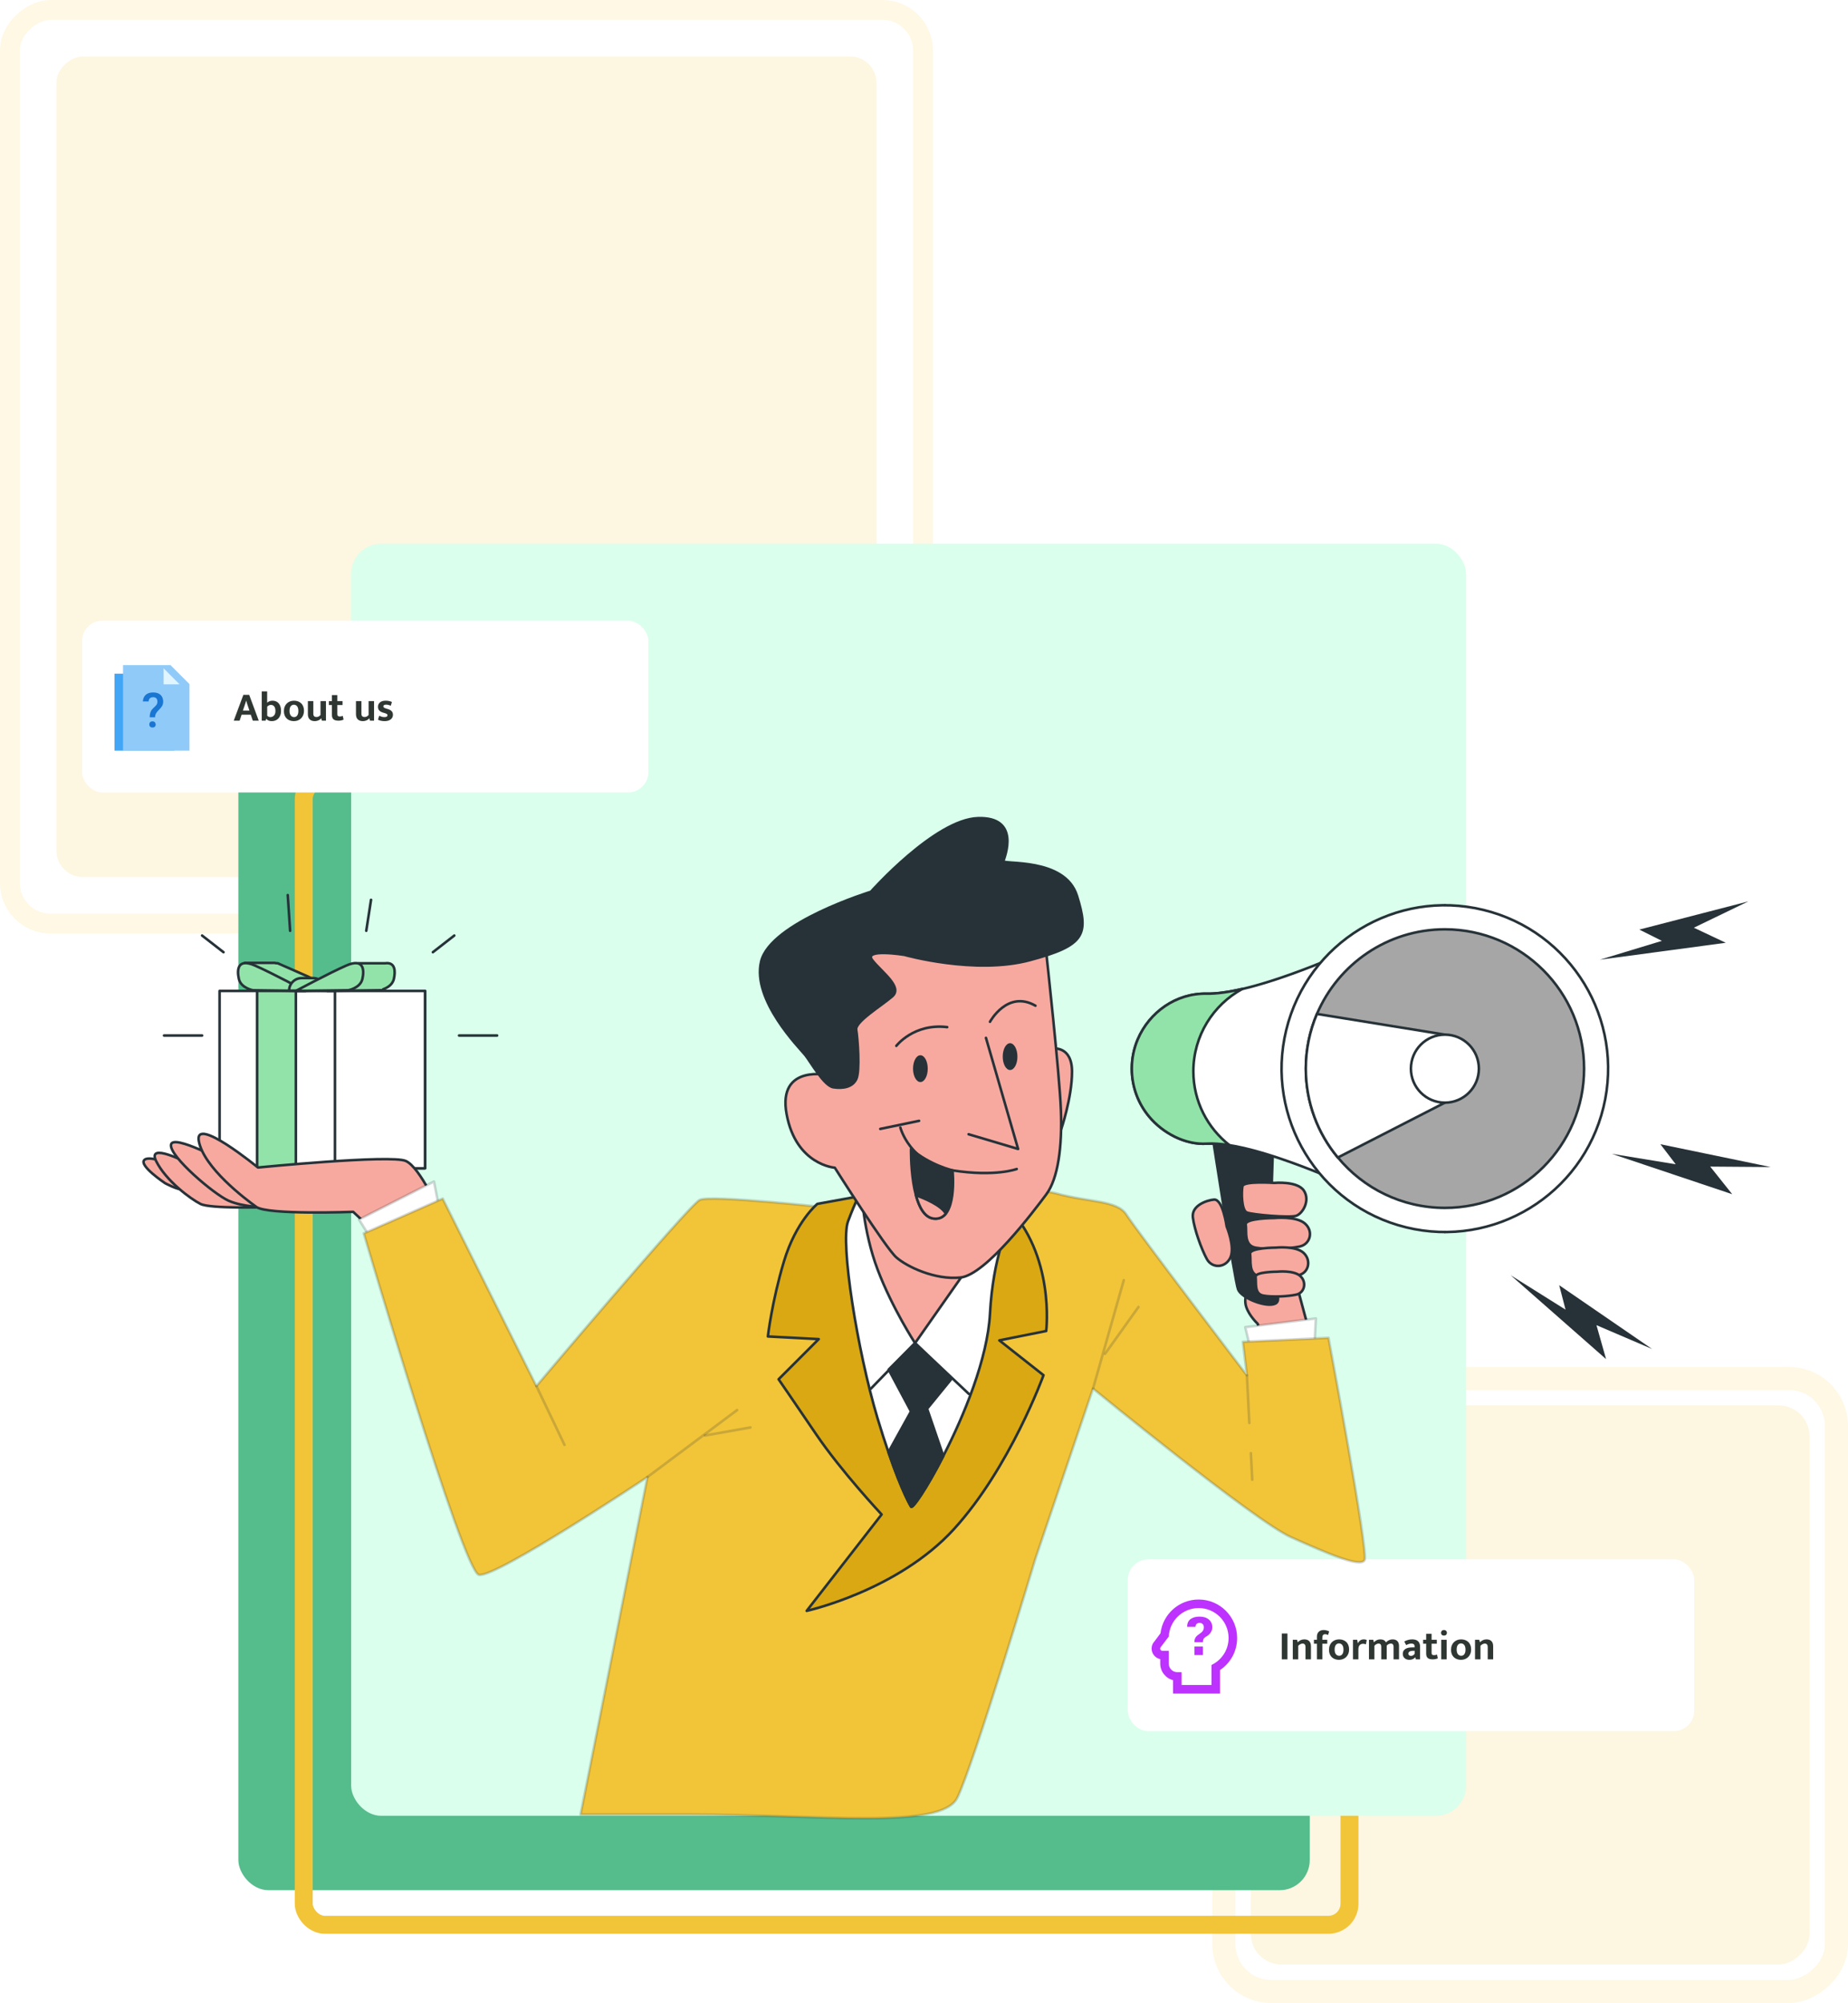 <svg width="721" height="781" viewBox="0 0 721 781" fill="none" xmlns="http://www.w3.org/2000/svg">
<g opacity="0.15">
<rect x="706" y="548" width="218" height="218" rx="12" transform="rotate(90 706 548)" fill="#F2C438"/>
<rect x="716.5" y="537.5" width="239" height="239" rx="18.5" transform="rotate(90 716.5 537.5)" stroke="#FBCF4A" stroke-width="9"/>
</g>
<g opacity="0.15">
<rect x="557.688" y="491.312" width="116.375" height="116.375" rx="6.167" transform="rotate(90 557.688 491.312)" fill="#FBCF4A" stroke="#FBCF4A" stroke-width="0.536"/>
<rect x="563.587" y="485.413" width="128.173" height="128.173" rx="9.921" transform="rotate(90 563.587 485.413)" stroke="#FBCF4A" stroke-width="4.827"/>
</g>
<g opacity="0.15">
<rect x="341.984" y="22.016" width="319.968" height="319.968" rx="10.302" transform="rotate(90 341.984 22.016)" fill="#F2C438"/>
<rect x="360.137" y="3.863" width="356.274" height="356.274" rx="15.882" transform="rotate(90 360.137 3.863)" stroke="#FBCF4A" stroke-width="7.726"/>
</g>
<g opacity="0.15">
<rect x="276.04" y="311.166" width="139.148" height="139.148" rx="5.295" transform="rotate(90 276.04 311.166)" fill="#FBCF4A" stroke="#FBCF4A" stroke-width="0.46"/>
<rect x="283.805" y="303.402" width="154.677" height="154.677" rx="8.517" transform="rotate(90 283.805 303.402)" stroke="#FBCF4A" stroke-width="4.144"/>
</g>
<rect x="93" y="275" width="418" height="462" rx="11.74" fill="#55BC8C"/>
<rect x="118.5" y="303.5" width="408" height="447" rx="8.24" stroke="#F2C438" stroke-width="7"/>
<rect x="137" y="212" width="435" height="496" rx="11.74" fill="#DAFFED"/>
<g filter="url(#filter0_d_101_331)">
<rect x="26" y="242" width="221" height="67" rx="8" fill="white"/>
</g>
<path d="M94.76 277.064H97.32L96.856 275.72C96.707 275.304 96.568 274.888 96.44 274.472C96.312 274.045 96.189 273.619 96.072 273.192H96.04C95.923 273.597 95.795 274.013 95.656 274.44C95.517 274.856 95.373 275.283 95.224 275.72L94.76 277.064ZM94.952 270.92H97.224L100.952 281H98.632L97.848 278.68H94.264L93.48 281H91.192L94.952 270.92ZM109.653 277.208C109.653 277.816 109.562 278.365 109.381 278.856C109.2 279.347 108.949 279.768 108.629 280.12C108.309 280.461 107.93 280.723 107.493 280.904C107.056 281.085 106.581 281.176 106.069 281.176C105.568 281.176 105.141 281.101 104.789 280.952C104.437 280.792 104.128 280.573 103.861 280.296H103.797L103.653 281H102.117V269.576H104.229V273.992C104.496 273.747 104.805 273.555 105.157 273.416C105.52 273.277 105.904 273.208 106.309 273.208C107.354 273.208 108.17 273.56 108.757 274.264C109.354 274.968 109.653 275.949 109.653 277.208ZM107.461 277.256C107.461 276.467 107.306 275.869 106.997 275.464C106.688 275.048 106.25 274.84 105.685 274.84C105.386 274.84 105.109 274.915 104.853 275.064C104.597 275.203 104.394 275.363 104.245 275.544V279.048C104.384 279.208 104.56 279.341 104.773 279.448C104.997 279.555 105.232 279.608 105.477 279.608C105.733 279.608 105.978 279.56 106.213 279.464C106.458 279.368 106.672 279.224 106.853 279.032C107.045 278.84 107.194 278.6 107.301 278.312C107.408 278.013 107.461 277.661 107.461 277.256ZM118.603 277.128C118.603 277.757 118.501 278.323 118.299 278.824C118.096 279.325 117.813 279.752 117.451 280.104C117.099 280.445 116.683 280.712 116.203 280.904C115.723 281.085 115.205 281.176 114.651 281.176C114.096 281.176 113.579 281.091 113.099 280.92C112.629 280.749 112.219 280.499 111.867 280.168C111.525 279.837 111.253 279.432 111.051 278.952C110.859 278.461 110.763 277.907 110.763 277.288C110.763 276.637 110.864 276.061 111.067 275.56C111.269 275.048 111.547 274.621 111.899 274.28C112.261 273.928 112.683 273.661 113.163 273.48C113.643 273.299 114.16 273.208 114.715 273.208C115.269 273.208 115.781 273.293 116.251 273.464C116.731 273.635 117.141 273.885 117.483 274.216C117.835 274.536 118.107 274.941 118.299 275.432C118.501 275.923 118.603 276.488 118.603 277.128ZM116.411 277.208C116.411 276.771 116.363 276.397 116.267 276.088C116.171 275.779 116.043 275.528 115.883 275.336C115.723 275.144 115.536 275.005 115.323 274.92C115.109 274.824 114.891 274.776 114.667 274.776C114.443 274.776 114.229 274.819 114.027 274.904C113.824 274.979 113.643 275.112 113.483 275.304C113.323 275.485 113.195 275.731 113.099 276.04C113.003 276.349 112.955 276.739 112.955 277.208C112.955 277.624 113.003 277.987 113.099 278.296C113.195 278.595 113.323 278.84 113.483 279.032C113.653 279.224 113.84 279.368 114.043 279.464C114.256 279.56 114.475 279.608 114.699 279.608C114.923 279.608 115.136 279.571 115.339 279.496C115.541 279.411 115.723 279.272 115.883 279.08C116.043 278.888 116.171 278.643 116.267 278.344C116.363 278.035 116.411 277.656 116.411 277.208ZM125.044 273.368H127.172V281H125.588L125.364 280.136H125.3C125.183 280.253 125.044 280.376 124.884 280.504C124.735 280.621 124.554 280.733 124.34 280.84C124.138 280.936 123.903 281.016 123.636 281.08C123.38 281.144 123.092 281.176 122.772 281.176C121.951 281.176 121.3 280.947 120.82 280.488C120.351 280.029 120.116 279.352 120.116 278.456V273.368H122.244V278.28C122.244 278.739 122.351 279.069 122.564 279.272C122.788 279.475 123.071 279.576 123.412 279.576C123.796 279.576 124.122 279.496 124.388 279.336C124.666 279.176 124.884 278.989 125.044 278.776V273.368ZM133.645 274.904H131.613V278.424C131.613 278.787 131.693 279.037 131.853 279.176C132.024 279.304 132.248 279.368 132.525 279.368C132.738 279.368 132.957 279.347 133.181 279.304C133.405 279.261 133.586 279.203 133.725 279.128L134.045 280.616C133.864 280.701 133.592 280.787 133.229 280.872C132.866 280.957 132.482 281 132.077 281C131.149 281 130.488 280.819 130.093 280.456C129.698 280.083 129.501 279.528 129.501 278.792V274.904H128.317V273.368H129.501V271.016H131.613V273.368H133.645V274.904ZM143.81 273.368H145.938V281H144.354L144.13 280.136H144.066C143.949 280.253 143.81 280.376 143.65 280.504C143.501 280.621 143.319 280.733 143.106 280.84C142.903 280.936 142.669 281.016 142.402 281.08C142.146 281.144 141.858 281.176 141.538 281.176C140.717 281.176 140.066 280.947 139.586 280.488C139.117 280.029 138.882 279.352 138.882 278.456V273.368H141.01V278.28C141.01 278.739 141.117 279.069 141.33 279.272C141.554 279.475 141.837 279.576 142.178 279.576C142.562 279.576 142.887 279.496 143.154 279.336C143.431 279.176 143.65 278.989 143.81 278.776V273.368ZM152.459 275.192C151.829 274.893 151.221 274.744 150.635 274.744C150.293 274.744 150.027 274.803 149.835 274.92C149.653 275.037 149.563 275.197 149.563 275.4C149.563 275.603 149.643 275.768 149.803 275.896C149.973 276.024 150.309 276.163 150.811 276.312L151.291 276.456C151.952 276.648 152.453 276.925 152.795 277.288C153.136 277.651 153.307 278.12 153.307 278.696C153.307 279.453 153.013 280.056 152.427 280.504C151.851 280.952 151.067 281.176 150.075 281.176C149.061 281.176 148.192 280.995 147.467 280.632L147.947 279.064C148.256 279.224 148.581 279.357 148.923 279.464C149.264 279.56 149.611 279.608 149.963 279.608C150.389 279.608 150.699 279.544 150.891 279.416C151.093 279.277 151.195 279.101 151.195 278.888C151.195 278.664 151.099 278.493 150.907 278.376C150.715 278.248 150.352 278.109 149.819 277.96L149.323 277.816C148.683 277.603 148.213 277.32 147.915 276.968C147.616 276.616 147.467 276.147 147.467 275.56C147.467 274.867 147.728 274.301 148.251 273.864C148.773 273.427 149.504 273.208 150.443 273.208C151.371 273.208 152.192 273.373 152.907 273.704L152.459 275.192Z" fill="#2F3733"/>
<path d="M68 292.667H44.667V262.667H61.334L68 269.333V292.667Z" fill="#42A5F5"/>
<path d="M73.926 292.667H48V259.333H66.519L73.926 266.741V292.667Z" fill="#90CAF9"/>
<path d="M70.083 266.833H63.833V260.583L70.083 266.833Z" fill="#E1F5FE"/>
<path d="M58.417 279.583C58.417 275.667 61.417 275.917 61.417 273.583C61.417 273 61.25 271.833 59.75 271.833C58.083 271.833 58 273.167 58 273.5H55.75C55.75 272.917 56 270 59.75 270C63.583 270 63.667 273 63.667 273.583C63.667 276.5 60.5 276.917 60.5 279.667H58.417V279.583ZM58.25 282.5C58.25 282.333 58.25 281.25 59.5 281.25C60.667 281.25 60.75 282.333 60.75 282.5C60.75 282.833 60.583 283.667 59.5 283.667C58.417 283.667 58.25 282.833 58.25 282.5Z" fill="#1976D2"/>
<g filter="url(#filter1_d_101_331)">
<rect x="434" y="608" width="221" height="67" rx="8" fill="white"/>
</g>
<path d="M502.296 636.92V647H500.104V636.92H502.296ZM506.51 647H504.382V639.368H506.046L506.302 640.344C506.654 639.981 507.038 639.704 507.454 639.512C507.881 639.309 508.35 639.208 508.862 639.208C509.705 639.208 510.35 639.437 510.798 639.896C511.246 640.355 511.47 641.021 511.47 641.896V647H509.342V642.12C509.342 641.725 509.246 641.416 509.054 641.192C508.862 640.957 508.579 640.84 508.206 640.84C507.929 640.84 507.635 640.92 507.326 641.08C507.027 641.229 506.755 641.437 506.51 641.704V647ZM516.455 635.56C516.839 635.56 517.218 635.613 517.591 635.72C517.964 635.816 518.29 635.944 518.567 636.104L518.151 637.496C517.97 637.411 517.788 637.341 517.607 637.288C517.426 637.224 517.228 637.192 517.015 637.192C516.642 637.192 516.364 637.304 516.183 637.528C516.002 637.741 515.911 638.109 515.911 638.632V639.368H517.831V640.904H515.911V647H513.799V640.904H512.631V639.368H513.799V638.184C513.799 637.331 514.039 636.68 514.519 636.232C514.999 635.784 515.644 635.56 516.455 635.56ZM526.353 643.128C526.353 643.757 526.251 644.323 526.049 644.824C525.846 645.325 525.563 645.752 525.201 646.104C524.849 646.445 524.433 646.712 523.953 646.904C523.473 647.085 522.955 647.176 522.401 647.176C521.846 647.176 521.329 647.091 520.849 646.92C520.379 646.749 519.969 646.499 519.617 646.168C519.275 645.837 519.003 645.432 518.801 644.952C518.609 644.461 518.513 643.907 518.513 643.288C518.513 642.637 518.614 642.061 518.817 641.56C519.019 641.048 519.297 640.621 519.649 640.28C520.011 639.928 520.433 639.661 520.913 639.48C521.393 639.299 521.91 639.208 522.465 639.208C523.019 639.208 523.531 639.293 524.001 639.464C524.481 639.635 524.891 639.885 525.233 640.216C525.585 640.536 525.857 640.941 526.049 641.432C526.251 641.923 526.353 642.488 526.353 643.128ZM524.161 643.208C524.161 642.771 524.113 642.397 524.017 642.088C523.921 641.779 523.793 641.528 523.633 641.336C523.473 641.144 523.286 641.005 523.073 640.92C522.859 640.824 522.641 640.776 522.417 640.776C522.193 640.776 521.979 640.819 521.777 640.904C521.574 640.979 521.393 641.112 521.233 641.304C521.073 641.485 520.945 641.731 520.849 642.04C520.753 642.349 520.705 642.739 520.705 643.208C520.705 643.624 520.753 643.987 520.849 644.296C520.945 644.595 521.073 644.84 521.233 645.032C521.403 645.224 521.59 645.368 521.793 645.464C522.006 645.56 522.225 645.608 522.449 645.608C522.673 645.608 522.886 645.571 523.089 645.496C523.291 645.411 523.473 645.272 523.633 645.08C523.793 644.888 523.921 644.643 524.017 644.344C524.113 644.035 524.161 643.656 524.161 643.208ZM527.866 647V639.368H529.514L529.754 640.744C529.936 640.339 530.224 639.981 530.618 639.672C531.013 639.363 531.509 639.208 532.106 639.208C532.352 639.208 532.57 639.235 532.762 639.288C532.954 639.341 533.114 639.405 533.242 639.48L532.89 641.16C532.773 641.096 532.624 641.043 532.442 641C532.261 640.947 532.048 640.92 531.802 640.92C531.28 640.92 530.842 641.096 530.49 641.448C530.149 641.789 529.978 642.355 529.978 643.144V647H527.866ZM536.229 647H534.101V639.368H535.765L536.021 640.344C536.362 639.992 536.735 639.715 537.141 639.512C537.546 639.309 538.005 639.208 538.517 639.208C539.605 639.208 540.346 639.603 540.741 640.392C541.082 640.019 541.471 639.731 541.909 639.528C542.346 639.315 542.815 639.208 543.317 639.208C544.127 639.208 544.746 639.427 545.173 639.864C545.61 640.301 545.829 640.936 545.829 641.768V647H543.701V642.008C543.701 641.645 543.61 641.363 543.429 641.16C543.258 640.947 543.002 640.84 542.661 640.84C542.373 640.84 542.079 640.909 541.781 641.048C541.493 641.187 541.242 641.384 541.029 641.64V647H538.901V642.008C538.901 641.645 538.81 641.363 538.629 641.16C538.458 640.947 538.202 640.84 537.861 640.84C537.573 640.84 537.279 640.92 536.981 641.08C536.693 641.229 536.442 641.437 536.229 641.704V647ZM547.885 640.04C548.344 639.773 548.829 639.571 549.341 639.432C549.853 639.283 550.397 639.208 550.973 639.208C551.432 639.208 551.848 639.261 552.221 639.368C552.605 639.475 552.93 639.645 553.197 639.88C553.474 640.104 553.682 640.397 553.821 640.76C553.97 641.112 554.045 641.539 554.045 642.04V647H552.397L552.205 646.216H552.141C551.896 646.515 551.581 646.749 551.197 646.92C550.824 647.091 550.386 647.176 549.885 647.176C549.469 647.176 549.101 647.117 548.781 647C548.461 646.872 548.189 646.707 547.965 646.504C547.741 646.291 547.57 646.04 547.453 645.752C547.346 645.464 547.293 645.155 547.293 644.824C547.293 644.387 547.384 644.013 547.565 643.704C547.757 643.384 548.018 643.123 548.349 642.92C548.68 642.717 549.064 642.568 549.501 642.472C549.949 642.376 550.429 642.328 550.941 642.328H551.901V641.864C551.901 641.512 551.789 641.256 551.565 641.096C551.352 640.925 551.048 640.84 550.653 640.84C550.344 640.84 550.024 640.888 549.693 640.984C549.373 641.08 549.016 641.235 548.621 641.448L547.885 640.04ZM551.917 643.656L551.229 643.672C550.578 643.693 550.125 643.805 549.869 644.008C549.613 644.2 549.485 644.435 549.485 644.712C549.485 645.075 549.592 645.325 549.805 645.464C550.029 645.592 550.28 645.656 550.557 645.656C550.834 645.656 551.096 645.576 551.341 645.416C551.597 645.256 551.789 645.069 551.917 644.856V643.656ZM560.567 640.904H558.535V644.424C558.535 644.787 558.615 645.037 558.775 645.176C558.946 645.304 559.17 645.368 559.447 645.368C559.66 645.368 559.879 645.347 560.103 645.304C560.327 645.261 560.508 645.203 560.647 645.128L560.967 646.616C560.786 646.701 560.514 646.787 560.151 646.872C559.788 646.957 559.404 647 558.999 647C558.071 647 557.41 646.819 557.015 646.456C556.62 646.083 556.423 645.528 556.423 644.792V640.904H555.239V639.368H556.423V637.016H558.535V639.368H560.567V640.904ZM562.292 647V639.368H564.42V647H562.292ZM563.364 637.736C563.002 637.736 562.719 637.635 562.516 637.432C562.314 637.219 562.212 636.957 562.212 636.648C562.212 636.339 562.314 636.083 562.516 635.88C562.719 635.667 563.002 635.56 563.364 635.56C563.716 635.56 563.994 635.667 564.196 635.88C564.41 636.083 564.516 636.339 564.516 636.648C564.516 636.957 564.415 637.219 564.212 637.432C564.01 637.635 563.727 637.736 563.364 637.736ZM573.962 643.128C573.962 643.757 573.861 644.323 573.658 644.824C573.455 645.325 573.173 645.752 572.81 646.104C572.458 646.445 572.042 646.712 571.562 646.904C571.082 647.085 570.565 647.176 570.01 647.176C569.455 647.176 568.938 647.091 568.458 646.92C567.989 646.749 567.578 646.499 567.226 646.168C566.885 645.837 566.613 645.432 566.41 644.952C566.218 644.461 566.122 643.907 566.122 643.288C566.122 642.637 566.223 642.061 566.426 641.56C566.629 641.048 566.906 640.621 567.258 640.28C567.621 639.928 568.042 639.661 568.522 639.48C569.002 639.299 569.519 639.208 570.074 639.208C570.629 639.208 571.141 639.293 571.61 639.464C572.09 639.635 572.501 639.885 572.842 640.216C573.194 640.536 573.466 640.941 573.658 641.432C573.861 641.923 573.962 642.488 573.962 643.128ZM571.77 643.208C571.77 642.771 571.722 642.397 571.626 642.088C571.53 641.779 571.402 641.528 571.242 641.336C571.082 641.144 570.895 641.005 570.682 640.92C570.469 640.824 570.25 640.776 570.026 640.776C569.802 640.776 569.589 640.819 569.386 640.904C569.183 640.979 569.002 641.112 568.842 641.304C568.682 641.485 568.554 641.731 568.458 642.04C568.362 642.349 568.314 642.739 568.314 643.208C568.314 643.624 568.362 643.987 568.458 644.296C568.554 644.595 568.682 644.84 568.842 645.032C569.013 645.224 569.199 645.368 569.402 645.464C569.615 645.56 569.834 645.608 570.058 645.608C570.282 645.608 570.495 645.571 570.698 645.496C570.901 645.411 571.082 645.272 571.242 645.08C571.402 644.888 571.53 644.643 571.626 644.344C571.722 644.035 571.77 643.656 571.77 643.208ZM577.604 647H575.476V639.368H577.14L577.396 640.344C577.748 639.981 578.132 639.704 578.548 639.512C578.974 639.309 579.444 639.208 579.956 639.208C580.798 639.208 581.444 639.437 581.892 639.896C582.34 640.355 582.564 641.021 582.564 641.896V647H580.436V642.12C580.436 641.725 580.34 641.416 580.148 641.192C579.956 640.957 579.673 640.84 579.3 640.84C579.022 640.84 578.729 640.92 578.42 641.08C578.121 641.229 577.849 641.437 577.604 641.704V647Z" fill="#2F3733"/>
<path d="M467.667 627C474.133 627 479.333 632.233 479.333 638.667C479.333 643.333 476.617 647.317 472.667 649.183V657H461V652H459.333C457.483 652 456 650.517 456 648.667V643.667H453.5C452.8 643.667 452.4 642.833 452.8 642.317L456 638.1C456.147 635.105 457.44 632.282 459.612 630.216C461.785 628.149 464.669 626.998 467.667 627ZM463.2 634.317H466.417C466.433 633.817 466.583 633.433 466.883 633.167C467.192 632.911 467.583 632.775 467.983 632.783C468.5 632.783 468.933 632.95 469.233 633.25C469.533 633.567 469.667 634 469.667 634.5C469.667 635.033 469.55 635.483 469.283 635.867C469.05 636.25 468.7 636.583 468.267 636.85C467.417 637.417 466.833 637.917 466.517 638.367C466.183 638.8 466 639.5 466 640.333H469.333C469.333 639.817 469.4 639.4 469.55 639.1C469.7 638.783 469.983 638.5 470.4 638.233C471.15 637.833 471.767 637.35 472.25 636.683C472.733 636.017 472.983 635.333 472.983 634.5C472.983 633.233 472.533 632.217 471.633 631.467C470.75 630.717 469.533 630.333 467.983 630.333C466.533 630.333 465.367 630.667 464.467 631.317C463.6 632 463.167 632.95 463.183 634.267L463.2 634.317ZM466 645.333H469.333V642H466V645.333ZM467.667 623.667C460.017 623.667 453.683 629.367 452.767 636.833L450.167 640.333H450.117L450.083 640.383C449.167 641.65 449.05 643.317 449.767 644.7C450.367 645.85 451.433 646.65 452.667 646.9V648.667C452.667 651.75 454.8 654.367 457.667 655.117V660.333H476V651.167C480.167 648.383 482.667 643.767 482.667 638.667C482.667 630.383 475.933 623.667 467.667 623.667Z" fill="#BD32FF"/>
<path d="M64.398 461.331C64.398 461.331 54.064 454.455 56.323 452.274C58.582 450.093 69.683 454.887 72.197 458.109C74.732 461.331 73.455 463.59 71.372 463.787C69.29 463.983 64.398 461.331 64.398 461.331Z" fill="#F7A9A0" stroke="#263238" stroke-miterlimit="10" stroke-linecap="round" stroke-linejoin="round"/>
<path d="M73.121 453.414C73.121 453.414 57.109 445.084 60.94 452.765C64.79 460.447 74.397 467.5 78.228 469.425C82.06 471.351 103.219 470.702 103.219 470.702C103.219 470.702 99.368 463.649 95.537 461.744C91.706 459.838 73.121 453.414 73.121 453.414Z" fill="#F7A9A0" stroke="#263238" stroke-miterlimit="10" stroke-linecap="round" stroke-linejoin="round"/>
<path d="M88.504 453.413C88.504 453.413 67.364 441.881 66.716 446.36C66.068 450.84 83.376 465.575 89.132 468.148C94.889 470.702 103.219 470.702 103.219 470.702L88.504 453.413Z" fill="#F7A9A0" stroke="#263238" stroke-miterlimit="10" stroke-linecap="round" stroke-linejoin="round"/>
<path d="M64 403.756H78.848" stroke="#263238" stroke-miterlimit="10" stroke-linecap="round" stroke-linejoin="round"/>
<path d="M179.103 403.756H193.95" stroke="#263238" stroke-miterlimit="10" stroke-linecap="round" stroke-linejoin="round"/>
<path d="M78.848 364.777L87.201 371.272" stroke="#263238" stroke-miterlimit="10" stroke-linecap="round" stroke-linejoin="round"/>
<path d="M177.242 364.777L168.889 371.272" stroke="#263238" stroke-miterlimit="10" stroke-linecap="round" stroke-linejoin="round"/>
<path d="M112.262 349L113.191 362.918" stroke="#263238" stroke-miterlimit="10" stroke-linecap="round" stroke-linejoin="round"/>
<path d="M144.76 350.846L142.9 362.918" stroke="#263238" stroke-miterlimit="10" stroke-linecap="round" stroke-linejoin="round"/>
<path d="M165.82 386.374H85.673V455.532H165.82V386.374Z" fill="white" stroke="#263238" stroke-miterlimit="10" stroke-linecap="round" stroke-linejoin="round"/>
<path d="M115.432 386.374H100.316V455.532H115.432V386.374Z" fill="#92E3A9" stroke="#263238" stroke-miterlimit="10" stroke-linecap="round" stroke-linejoin="round"/>
<path d="M165.819 386.374H130.687V455.532H165.819V386.374Z" fill="white" stroke="#263238" stroke-miterlimit="10" stroke-linecap="round" stroke-linejoin="round"/>
<path d="M120.095 380.733L108.355 375.588C108.036 375.55 107.756 375.538 107.489 375.538L107.298 375.448H95.468L104.687 379.765C104.738 380.415 104.84 381.064 104.98 381.688C105.528 384.044 107.731 385.19 109.17 385.712L109.246 386.068H110.443C110.456 386.068 110.468 386.068 110.468 386.068L130.932 386.349C130.919 386.374 125.673 383.547 120.095 380.733Z" fill="#92E3A9" stroke="#263238" stroke-miterlimit="10" stroke-linecap="round" stroke-linejoin="round"/>
<path d="M119.151 386.374C119.151 386.374 106.379 379.511 99.516 376.493C92.652 373.475 92.385 378.135 93.2 381.713C94.027 385.279 98.688 386.107 98.688 386.107L119.151 386.374Z" fill="#92E3A9" stroke="#263238" stroke-miterlimit="10" stroke-linecap="round" stroke-linejoin="round"/>
<path d="M122.183 381.37H117.688C114.988 381.37 112.798 383.56 112.798 386.259H127.06C127.073 383.547 124.882 381.37 122.183 381.37Z" fill="#92E3A9" stroke="#263238" stroke-miterlimit="10" stroke-linecap="round" stroke-linejoin="round"/>
<path d="M150.276 375.588H139.885L138.535 380.733C132.957 383.547 127.711 386.374 127.711 386.374L148.174 386.094C148.174 386.094 148.187 386.094 148.2 386.094H149.397L149.473 385.737C150.912 385.215 153.128 384.069 153.663 381.713C154.338 378.746 154.261 375.041 150.276 375.588Z" fill="#92E3A9" stroke="#263238" stroke-miterlimit="10" stroke-linecap="round" stroke-linejoin="round"/>
<path d="M115.434 386.374C115.434 386.374 128.206 379.511 135.069 376.493C141.933 373.475 142.2 378.135 141.385 381.713C140.558 385.279 135.897 386.107 135.897 386.107L115.434 386.374Z" fill="#92E3A9" stroke="#263238" stroke-miterlimit="10" stroke-linecap="round" stroke-linejoin="round"/>
<path d="M171.763 473.158C171.763 473.158 164.081 455.221 158.305 452.667C152.549 450.113 100.643 455.221 100.643 455.221C100.643 455.221 75.653 434.73 77.579 444.966C79.504 455.221 95.516 467.382 99.995 470.584C104.474 473.787 137.794 472.51 137.794 472.51L148.05 482.117L171.763 473.158Z" fill="#F7A9A0" stroke="#263238" stroke-miterlimit="10" stroke-linecap="round" stroke-linejoin="round"/>
<path d="M487.124 502.019C487.124 502.019 485.021 505.948 486.22 509.563C487.418 513.178 490.738 516.203 490.738 516.203L492.251 525.555L512.762 526.459L504.314 495.103L487.124 502.019Z" fill="#F7A9A0" stroke="#263238" stroke-miterlimit="10" stroke-linecap="round" stroke-linejoin="round"/>
<path d="M473.195 443.708C473.195 443.708 481.741 499.307 483.038 502.726C484.315 506.144 494.158 509.995 497.576 508.286C500.995 506.577 495.003 498.443 495.003 498.443L496.712 444.985C496.712 444.985 482.174 439.425 473.195 443.708Z" fill="#263238" stroke="#263238" stroke-miterlimit="10" stroke-linecap="round" stroke-linejoin="round"/>
<path d="M497.142 461.233C497.142 461.233 485.158 460.368 484.745 462.51C484.313 464.651 484.313 471.92 486.454 472.765C488.596 473.63 503.134 474.907 505.708 474.042C508.281 473.178 511.268 468.05 508.694 464.199C506.12 460.388 497.142 461.233 497.142 461.233Z" fill="#F7A9A0" stroke="#263238" stroke-miterlimit="10" stroke-linecap="round" stroke-linejoin="round"/>
<path d="M497.142 474.926C497.142 474.926 485.59 474.926 486.023 477.5C486.455 480.074 485.158 485.634 489.873 486.478C494.569 487.343 502.702 486.911 506.985 486.046C511.268 485.182 512.545 480.054 509.127 477.068C505.689 474.062 497.142 474.926 497.142 474.926Z" fill="#F7A9A0" stroke="#263238" stroke-miterlimit="10" stroke-linecap="round" stroke-linejoin="round"/>
<path d="M478.576 478.207C478.576 478.207 477.103 467.421 473.626 467.736C471.032 467.952 464.844 469.916 465.394 474.651C465.964 479.406 468.753 487.048 470.836 490.879C472.918 494.71 478.184 494.435 480.05 490.29C481.916 486.144 478.576 478.207 478.576 478.207Z" fill="#F7A9A0" stroke="#263238" stroke-miterlimit="10" stroke-linecap="round" stroke-linejoin="round"/>
<path d="M497.792 486.459C497.792 486.459 487.341 486.459 487.733 488.934C488.126 491.41 486.967 496.753 491.211 497.578C495.474 498.404 502.822 497.991 506.692 497.166C510.562 496.341 511.722 491.41 508.617 488.522C505.533 485.653 497.792 486.459 497.792 486.459Z" fill="#F7A9A0" stroke="#263238" stroke-miterlimit="10" stroke-linecap="round" stroke-linejoin="round"/>
<path d="M498.281 495.85C498.281 495.85 489.539 495.85 489.873 497.912C490.187 499.975 489.224 504.455 492.78 505.142C496.336 505.83 502.486 505.496 505.727 504.789C508.969 504.101 509.932 499.975 507.338 497.559C504.765 495.162 498.281 495.85 498.281 495.85Z" fill="#F7A9A0" stroke="#263238" stroke-miterlimit="10" stroke-linecap="round" stroke-linejoin="round"/>
<path d="M470.819 387.441C458.756 387.206 448.402 394.75 443.923 405.202C442.41 408.738 441.585 412.608 441.585 416.695C441.585 423.787 444.1 430.29 448.324 435.359C453.687 441.822 462.469 446.459 470.819 445.928C496.477 444.357 563.746 480.368 563.746 480.368V352.982C563.746 352.982 497.439 387.972 470.819 387.441Z" fill="white" stroke="#263238" stroke-miterlimit="10" stroke-linecap="round" stroke-linejoin="round"/>
<path d="M465.593 417.716C465.593 403.846 473.314 391.803 484.689 385.594C479.443 386.813 474.689 387.5 470.819 387.441C458.756 387.205 448.402 394.75 443.923 405.202C442.41 408.738 441.585 412.608 441.585 416.695C441.585 423.787 444.1 430.29 448.324 435.359C453.687 441.822 462.469 446.459 470.819 445.928C473.392 445.771 476.398 446.007 479.699 446.537C471.133 439.838 465.593 429.425 465.593 417.716Z" fill="#92E3A9" stroke="#263238" stroke-miterlimit="10" stroke-linecap="round" stroke-linejoin="round"/>
<path d="M625.592 431.738C633.911 397.56 612.949 363.109 578.771 354.79C544.593 346.47 510.143 367.433 501.823 401.611C493.504 435.788 514.466 470.239 548.644 478.559C582.822 486.878 617.273 465.915 625.592 431.738Z" fill="white" stroke="#263238" stroke-miterlimit="10" stroke-linecap="round" stroke-linejoin="round"/>
<path d="M618.029 416.675C618.029 446.655 593.727 470.958 563.746 470.958C546.949 470.958 531.919 463.335 521.978 451.311C514.159 441.92 509.483 429.838 509.483 416.655C509.483 409.072 511.035 401.881 513.825 395.319C522.116 375.929 541.35 362.353 563.746 362.353C593.707 362.392 618.029 386.695 618.029 416.675Z" fill="#A6A6A6" stroke="#263238" stroke-miterlimit="10" stroke-linecap="round" stroke-linejoin="round"/>
<path d="M563.728 403.414V429.936L521.96 451.331C514.141 441.94 509.465 429.858 509.465 416.675C509.465 409.092 511.017 401.901 513.807 395.339L563.728 403.414Z" fill="white" stroke="#263238" stroke-miterlimit="10" stroke-linecap="round" stroke-linejoin="round"/>
<path d="M576.987 416.675C576.987 424.003 571.054 429.936 563.726 429.936C556.398 429.936 550.465 424.003 550.465 416.675C550.465 409.347 556.398 403.414 563.726 403.414C571.054 403.414 576.987 409.347 576.987 416.675Z" fill="white" stroke="#263238" stroke-miterlimit="10" stroke-linecap="round" stroke-linejoin="round"/>
<path d="M487.954 526.36L485.852 517.48L513.376 514.081L512.767 526.439L487.954 526.36Z" fill="white" stroke="#263238" stroke-opacity="0.2" stroke-miterlimit="10" stroke-linecap="round" stroke-linejoin="round"/>
<path d="M146.422 485.692L140.076 475.516L169.31 460.683L171.766 473.158L146.422 485.692Z" fill="white" stroke="#263238" stroke-opacity="0.2" stroke-miterlimit="10" stroke-linecap="round" stroke-linejoin="round"/>
<path d="M324.122 470.977C324.122 470.977 277.128 465.751 272.963 467.854C268.778 469.936 209.269 540.427 209.269 540.427L172.727 467.343L141.922 480.918C141.922 480.918 180.547 612.47 186.814 614.042C193.081 615.613 252.59 575.928 252.59 575.928L226.5 707.5C226.5 707.5 234 707.5 268 707.5C321.009 707.5 367.233 713.534 373.5 701C379.767 688.466 403.984 607.755 403.984 607.755L426.44 541.449C426.44 541.449 489.603 593.138 503.709 599.405C517.795 605.672 530.86 611.409 532.412 608.285C533.984 605.162 518.325 521.625 518.325 521.625L484.907 523.197L486.479 536.242C486.479 536.242 443.139 479.347 439.485 473.59C435.831 467.854 424.868 468.895 411.823 465.241C398.778 461.567 324.122 470.977 324.122 470.977Z" fill="#F2C438" stroke="#263238" stroke-opacity="0.2" stroke-miterlimit="10" stroke-linecap="round" stroke-linejoin="round"/>
<path d="M252.59 575.908L287.58 549.798" stroke="#263238" stroke-opacity="0.2" stroke-miterlimit="10" stroke-linecap="round" stroke-linejoin="round"/>
<path d="M275.045 559.72L292.786 556.576" stroke="#263238" stroke-opacity="0.2" stroke-miterlimit="10" stroke-linecap="round" stroke-linejoin="round"/>
<path d="M426.44 541.449L438.444 499.15" stroke="#263238" stroke-opacity="0.2" stroke-miterlimit="10" stroke-linecap="round" stroke-linejoin="round"/>
<path d="M431.137 527.873L444.182 509.602" stroke="#263238" stroke-opacity="0.2" stroke-miterlimit="10" stroke-linecap="round" stroke-linejoin="round"/>
<path d="M488.03 566.615L488.561 576.949" stroke="#263238" stroke-opacity="0.2" stroke-miterlimit="10" stroke-linecap="round" stroke-linejoin="round"/>
<path d="M486.48 536.223L487.423 554.828" stroke="#263238" stroke-opacity="0.2" stroke-miterlimit="10" stroke-linecap="round" stroke-linejoin="round"/>
<path d="M209.271 540.407L220.234 563.374" stroke="#263238" stroke-opacity="0.2" stroke-miterlimit="10" stroke-linecap="round" stroke-linejoin="round"/>
<path d="M341.863 465.221L318.896 469.406C318.896 469.406 310.547 476.184 305.851 491.861C301.156 507.519 299.584 521.095 299.584 521.095L319.427 522.136L303.769 537.794C303.769 537.794 308.464 544.572 318.386 559.189C328.307 573.806 343.965 590.505 343.965 590.505L314.731 628.089C314.731 628.089 350.232 620.25 372.157 596.242C394.083 572.234 407.128 536.203 407.128 536.203L389.898 522.627L408.169 518.973C408.169 518.973 411.823 489.209 392.511 469.897C373.199 450.604 341.863 465.221 341.863 465.221Z" fill="#D9A812" stroke="#263238" stroke-miterlimit="10" stroke-linecap="round" stroke-linejoin="round"/>
<path d="M393.552 477.755C393.552 477.755 387.442 489.818 386.244 512.215C385.301 529.7 376.126 551.979 368.012 567.735C361.587 580.27 355.831 588.678 355.419 587.401C355.419 587.401 352.02 581.979 346.617 566.203C345.301 562.411 343.886 558.01 342.354 552.942C334.535 526.832 327.737 484.553 330.861 476.203C334.004 467.854 336.087 464.199 336.087 464.199C361.195 498.109 393.552 477.755 393.552 477.755Z" fill="white" stroke="#263238" stroke-miterlimit="10" stroke-linecap="round" stroke-linejoin="round"/>
<path d="M361.706 549.287L368.033 567.735C361.608 580.27 355.852 588.678 355.439 587.401C355.439 587.401 352.04 581.979 346.638 566.203L355.439 550.329L346.716 534.003L357.011 523.688L371.097 537.775L361.706 549.287Z" fill="#263238" stroke="#263238" stroke-miterlimit="10" stroke-linecap="round" stroke-linejoin="round"/>
<path d="M339.78 541.449L357.01 523.688L377.992 543.492" stroke="#263238" stroke-miterlimit="10" stroke-linecap="round" stroke-linejoin="round"/>
<path d="M336.128 464.18C336.128 464.18 336.658 479.838 342.395 494.985C348.132 510.132 357.012 523.688 357.012 523.688L381.55 488.718C381.55 488.718 354.929 491.331 336.128 464.18Z" fill="#F7A9A0" stroke="#263238" stroke-miterlimit="10" stroke-linecap="round" stroke-linejoin="round"/>
<path d="M410.804 408.856C410.804 408.856 418.25 407.677 418.25 417.873C418.25 428.07 413.927 440.624 413.927 440.624L410.804 408.856Z" fill="#F7A9A0" stroke="#263238" stroke-miterlimit="10" stroke-linecap="round" stroke-linejoin="round"/>
<path d="M408.172 371.253C408.172 371.253 413.398 418.757 413.909 432.864C414.439 446.95 412.867 459.484 408.172 465.751C403.476 472.019 384.675 497.068 374.753 498.109C364.832 499.15 353.869 493.924 349.704 490.27C345.52 486.616 325.697 455.3 325.697 455.3C325.697 455.3 310.549 454.258 306.895 434.416C303.241 414.573 323.595 419.268 323.595 419.268C323.595 419.268 312.632 402.038 311.591 385.339C310.549 368.64 307.406 362.373 352.317 361.331C397.209 360.29 408.172 371.253 408.172 371.253Z" fill="#F7A9A0" stroke="#263238" stroke-miterlimit="10" stroke-linecap="round" stroke-linejoin="round"/>
<path d="M384.674 404.671L397.209 447.991L377.896 442.254" stroke="#263238" stroke-miterlimit="10" stroke-linecap="round" stroke-linejoin="round"/>
<path d="M358.582 437.029L343.435 440.172" stroke="#263238" stroke-miterlimit="10" stroke-linecap="round" stroke-linejoin="round"/>
<path d="M351.274 439.641C351.274 439.641 354.929 453.728 371.628 456.341C388.327 458.954 396.677 455.81 396.677 455.81" stroke="#263238" stroke-miterlimit="10" stroke-linecap="round" stroke-linejoin="round"/>
<path d="M355.439 447.991C355.439 447.991 354.909 474.101 364.319 475.142C373.71 476.184 371.628 456.341 371.628 456.341C371.628 456.341 362.747 454.258 355.439 447.991Z" fill="#263238" stroke="#263238" stroke-miterlimit="10" stroke-linecap="round" stroke-linejoin="round"/>
<path d="M357.363 466.046C358.64 470.801 360.782 474.749 364.318 475.142C366.401 475.378 367.933 474.573 369.033 473.197C367.206 469.975 360.9 467.323 357.363 466.046Z" fill="#F7A9A0" stroke="#263238" stroke-miterlimit="10" stroke-linecap="round" stroke-linejoin="round"/>
<path d="M361.96 416.675C361.96 419.563 360.683 421.901 359.092 421.901C357.501 421.901 356.224 419.563 356.224 416.675C356.224 413.787 357.501 411.449 359.092 411.449C360.683 411.449 361.96 413.787 361.96 416.675Z" fill="#263238"/>
<path d="M396.952 411.979C396.952 414.867 395.675 417.205 394.083 417.205C392.492 417.205 391.215 414.867 391.215 411.979C391.215 409.091 392.492 406.754 394.083 406.754C395.655 406.754 396.952 409.091 396.952 411.979Z" fill="#263238"/>
<path d="M349.701 407.795C349.701 407.795 356.479 398.915 369.544 400.486" stroke="#263238" stroke-miterlimit="10" stroke-linecap="round" stroke-linejoin="round"/>
<path d="M386.246 398.404C386.246 398.404 393.024 385.869 403.987 392.137" stroke="#263238" stroke-miterlimit="10" stroke-linecap="round" stroke-linejoin="round"/>
<path d="M352.826 372.294C352.826 372.294 336.638 369.681 340.292 374.376C343.946 379.072 352.296 384.809 348.131 388.463C343.946 392.117 333.514 398.384 334.044 401.508C334.575 404.632 335.616 417.697 334.044 420.82C332.473 423.944 328.818 424.475 325.164 423.944C321.51 423.414 316.284 414.023 314.201 411.41C312.119 408.797 293.317 390.015 296.972 374.868C300.626 359.72 339.781 347.716 339.781 347.716C339.781 347.716 364.83 319.524 381.549 319.013C398.248 318.483 391.981 334.16 391.47 335.713C390.94 337.284 415.478 334.141 420.174 349.288C424.869 364.435 423.297 368.6 401.903 374.337C380.508 380.133 352.826 372.294 352.826 372.294Z" fill="#263238" stroke="#263238" stroke-miterlimit="10" stroke-linecap="round" stroke-linejoin="round"/>
<path d="M682.138 351.449L639.584 362.451L648.386 366.852L624.162 374.2L673.317 367.598L660.861 361.724L682.138 351.449Z" fill="#263238"/>
<path d="M690.859 455.044L647.814 446.144L653.787 453.964L628.816 449.877L675.83 465.634L667.245 454.867L690.859 455.044Z" fill="#263238"/>
<path d="M644.572 525.987L608.325 501.115L610.8 510.643L589.366 497.205L626.616 529.936L622.863 516.694L644.572 525.987Z" fill="#263238"/>
<defs>
<filter id="filter0_d_101_331" x="10" y="220" width="265" height="111" filterUnits="userSpaceOnUse" color-interpolation-filters="sRGB">
<feFlood flood-opacity="0" result="BackgroundImageFix"/>
<feColorMatrix in="SourceAlpha" type="matrix" values="0 0 0 0 0 0 0 0 0 0 0 0 0 0 0 0 0 0 127 0" result="hardAlpha"/>
<feOffset dx="6"/>
<feGaussianBlur stdDeviation="11"/>
<feComposite in2="hardAlpha" operator="out"/>
<feColorMatrix type="matrix" values="0 0 0 0 0.848 0 0 0 0 0.921 0 0 0 0 0.886 0 0 0 0.5 0"/>
<feBlend mode="normal" in2="BackgroundImageFix" result="effect1_dropShadow_101_331"/>
<feBlend mode="normal" in="SourceGraphic" in2="effect1_dropShadow_101_331" result="shape"/>
</filter>
<filter id="filter1_d_101_331" x="418" y="586" width="265" height="111" filterUnits="userSpaceOnUse" color-interpolation-filters="sRGB">
<feFlood flood-opacity="0" result="BackgroundImageFix"/>
<feColorMatrix in="SourceAlpha" type="matrix" values="0 0 0 0 0 0 0 0 0 0 0 0 0 0 0 0 0 0 127 0" result="hardAlpha"/>
<feOffset dx="6"/>
<feGaussianBlur stdDeviation="11"/>
<feComposite in2="hardAlpha" operator="out"/>
<feColorMatrix type="matrix" values="0 0 0 0 0.848 0 0 0 0 0.921 0 0 0 0 0.886 0 0 0 0.5 0"/>
<feBlend mode="normal" in2="BackgroundImageFix" result="effect1_dropShadow_101_331"/>
<feBlend mode="normal" in="SourceGraphic" in2="effect1_dropShadow_101_331" result="shape"/>
</filter>
</defs>
</svg>

